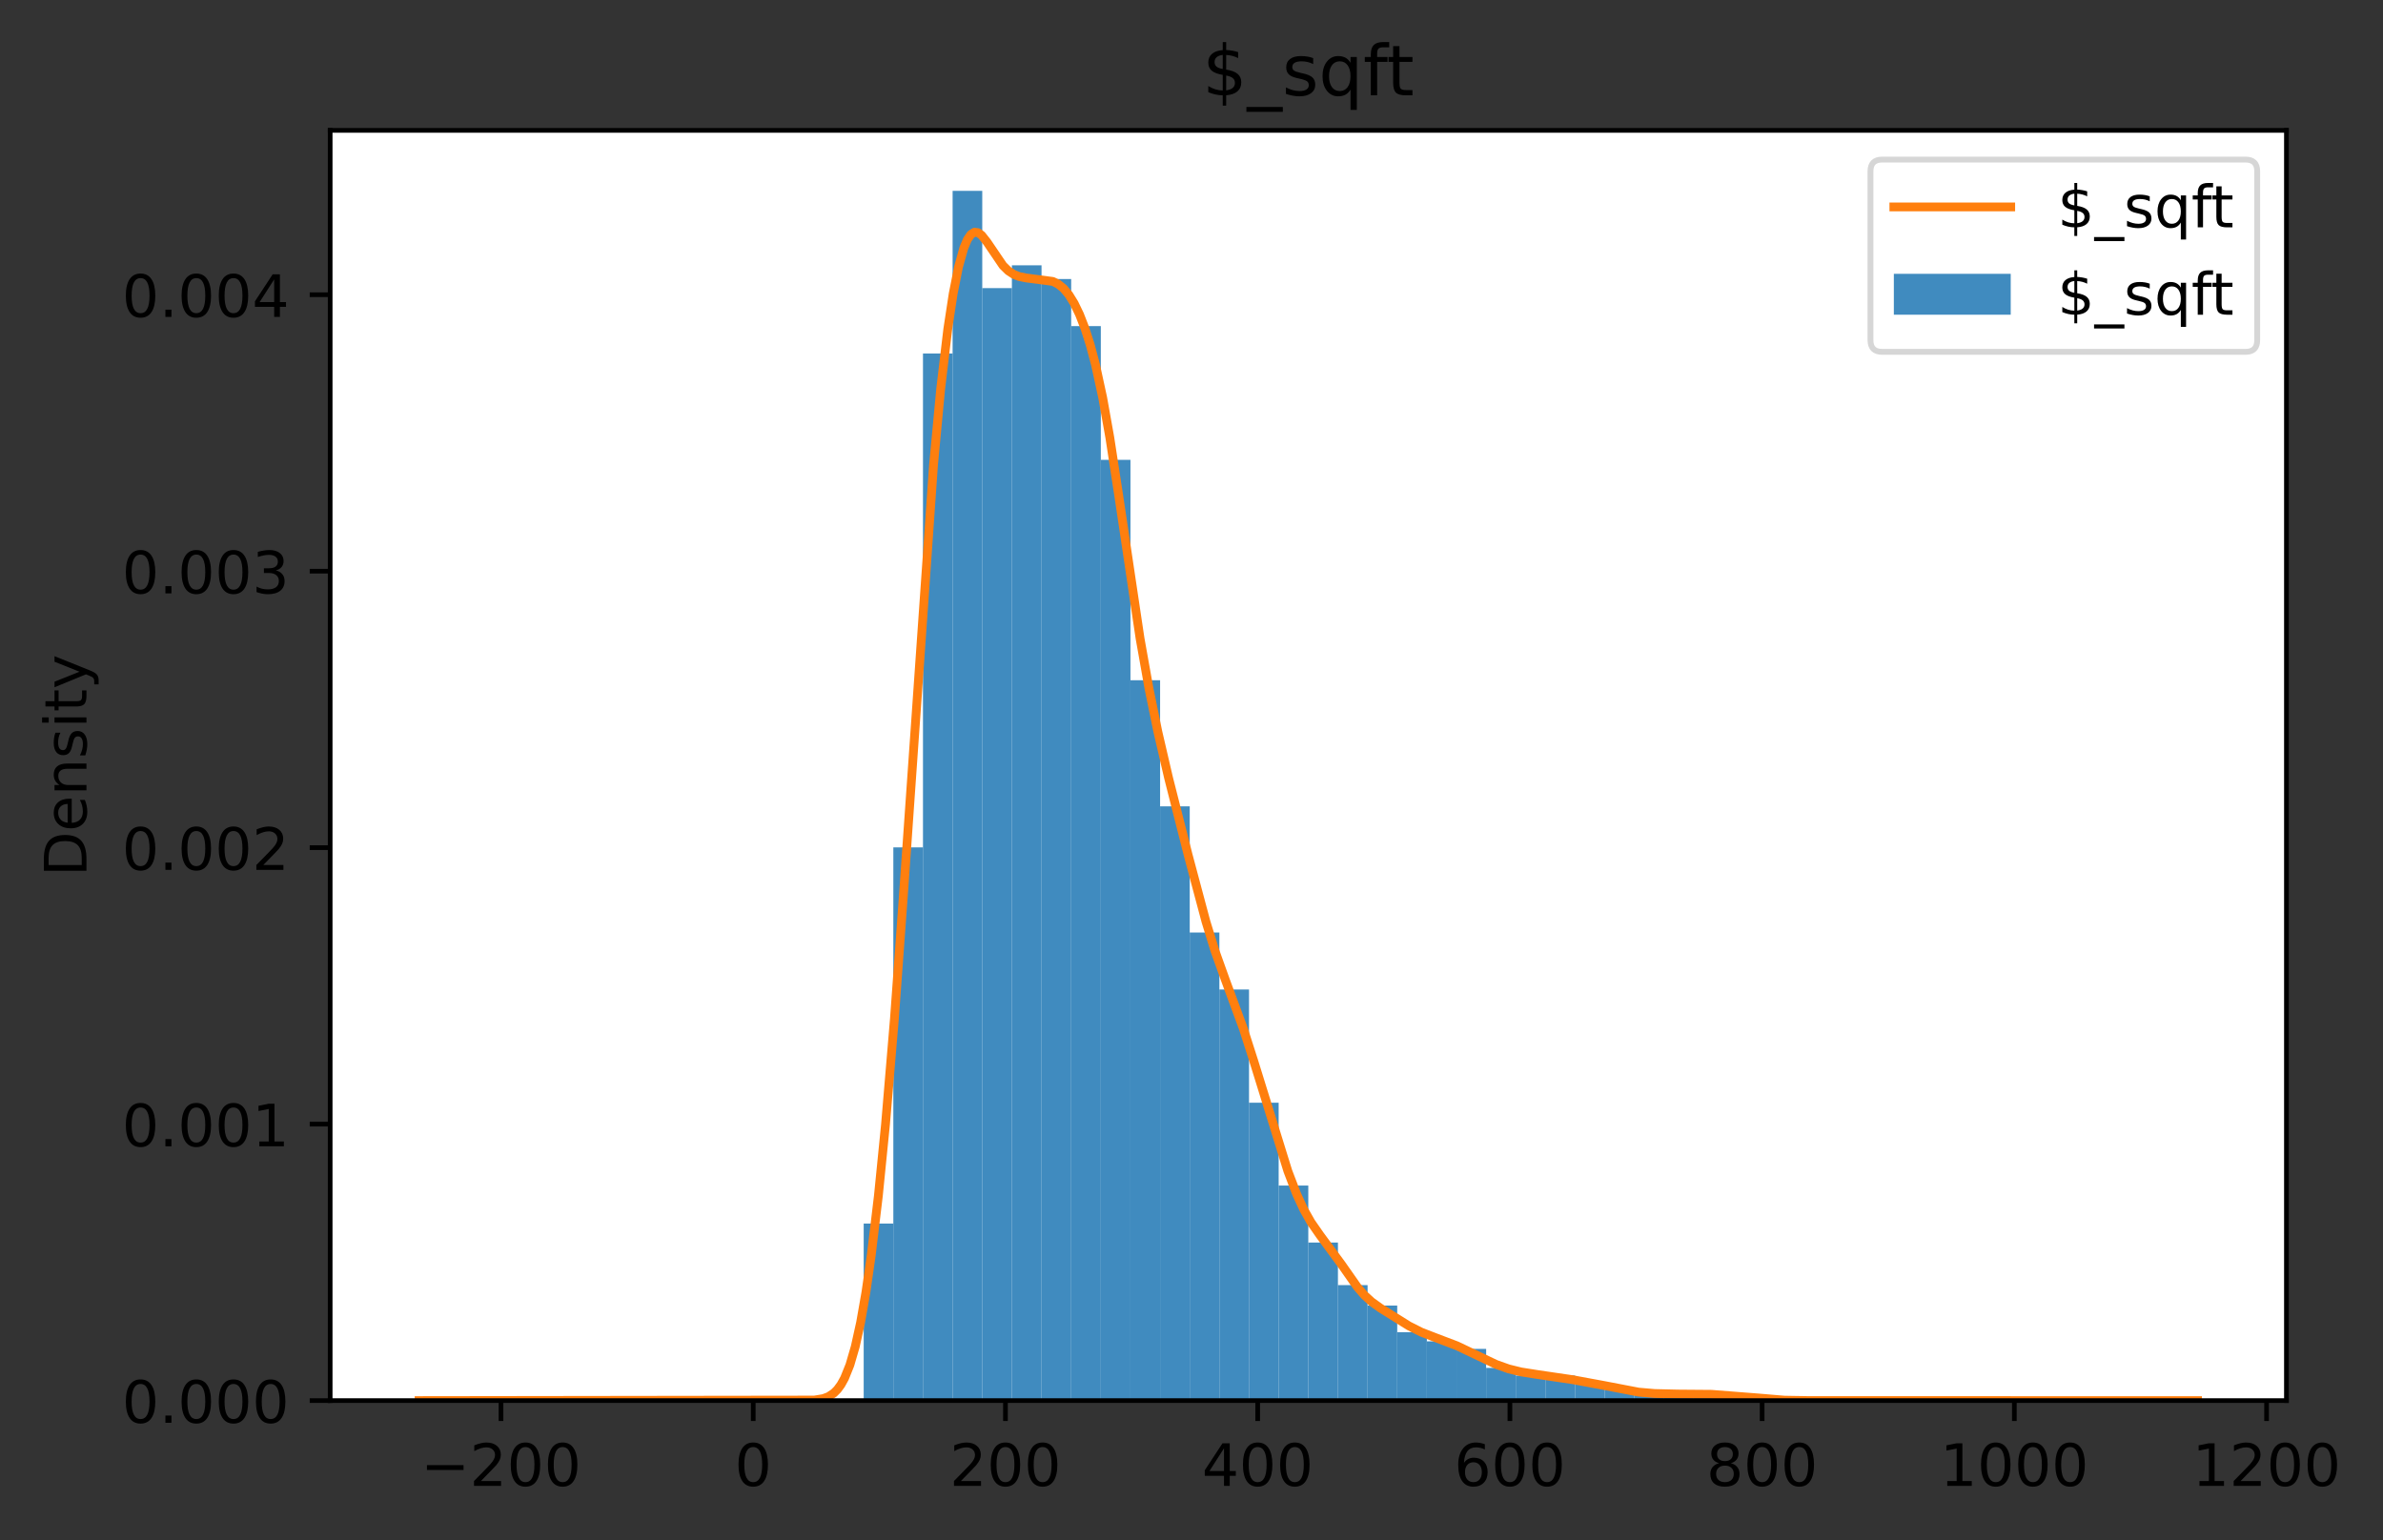<?xml version="1.0" encoding="utf-8" standalone="no"?>
<!DOCTYPE svg PUBLIC "-//W3C//DTD SVG 1.1//EN"
  "http://www.w3.org/Graphics/SVG/1.1/DTD/svg11.dtd">
<!-- Created with matplotlib (https://matplotlib.org/) -->
<svg height="263.636pt" version="1.1" viewBox="0 0 407.834 263.636" width="407.834pt" xmlns="http://www.w3.org/2000/svg" xmlns:xlink="http://www.w3.org/1999/xlink">
 <rect x="0" y="0" width="407.834" height="263.636" fill="#333333" stroke="none"/>
 <defs>
  <style type="text/css">
*{stroke-linecap:butt;stroke-linejoin:round;}
  </style>
 </defs>
 <g id="figure_1">
  <g id="patch_1">
   <path d="M 0 263.636 
L 407.834 263.636 
L 407.834 0 
L 0 0 
z
" style="fill:none;"/>
  </g>
  <g id="axes_1">
   <g id="patch_2">
    <path d="M 56.506 239.758 
L 391.306 239.758 
L 391.306 22.318 
L 56.506 22.318 
z
" style="fill:#ffffff;"/>
   </g>
   <g id="patch_3">
    <path clip-path="url(#pb18d5e3862)" d="M 147.815 239.758 
L 152.888 239.758 
L 152.888 209.45 
L 147.815 209.45 
z
" style="fill:#1f77b4;opacity:0.85;"/>
   </g>
   <g id="patch_4">
    <path clip-path="url(#pb18d5e3862)" d="M 152.888 239.758 
L 157.961 239.758 
L 157.961 145.061 
L 152.888 145.061 
z
" style="fill:#1f77b4;opacity:0.85;"/>
   </g>
   <g id="patch_5">
    <path clip-path="url(#pb18d5e3862)" d="M 157.961 239.758 
L 163.034 239.758 
L 163.034 60.509 
L 157.961 60.509 
z
" style="fill:#1f77b4;opacity:0.85;"/>
   </g>
   <g id="patch_6">
    <path clip-path="url(#pb18d5e3862)" d="M 163.034 239.758 
L 168.106 239.758 
L 168.106 32.672 
L 163.034 32.672 
z
" style="fill:#1f77b4;opacity:0.85;"/>
   </g>
   <g id="patch_7">
    <path clip-path="url(#pb18d5e3862)" d="M 168.106 239.758 
L 173.179 239.758 
L 173.179 49.323 
L 168.106 49.323 
z
" style="fill:#1f77b4;opacity:0.85;"/>
   </g>
   <g id="patch_8">
    <path clip-path="url(#pb18d5e3862)" d="M 173.179 239.758 
L 178.252 239.758 
L 178.252 45.42 
L 173.179 45.42 
z
" style="fill:#1f77b4;opacity:0.85;"/>
   </g>
   <g id="patch_9">
    <path clip-path="url(#pb18d5e3862)" d="M 178.252 239.758 
L 183.324 239.758 
L 183.324 47.762 
L 178.252 47.762 
z
" style="fill:#1f77b4;opacity:0.85;"/>
   </g>
   <g id="patch_10">
    <path clip-path="url(#pb18d5e3862)" d="M 183.324 239.758 
L 188.397 239.758 
L 188.397 55.826 
L 183.324 55.826 
z
" style="fill:#1f77b4;opacity:0.85;"/>
   </g>
   <g id="patch_11">
    <path clip-path="url(#pb18d5e3862)" d="M 188.397 239.758 
L 193.47 239.758 
L 193.47 78.72 
L 188.397 78.72 
z
" style="fill:#1f77b4;opacity:0.85;"/>
   </g>
   <g id="patch_12">
    <path clip-path="url(#pb18d5e3862)" d="M 193.47 239.758 
L 198.543 239.758 
L 198.543 116.443 
L 193.47 116.443 
z
" style="fill:#1f77b4;opacity:0.85;"/>
   </g>
   <g id="patch_13">
    <path clip-path="url(#pb18d5e3862)" d="M 198.543 239.758 
L 203.615 239.758 
L 203.615 138.036 
L 198.543 138.036 
z
" style="fill:#1f77b4;opacity:0.85;"/>
   </g>
   <g id="patch_14">
    <path clip-path="url(#pb18d5e3862)" d="M 203.615 239.758 
L 208.688 239.758 
L 208.688 159.629 
L 203.615 159.629 
z
" style="fill:#1f77b4;opacity:0.85;"/>
   </g>
   <g id="patch_15">
    <path clip-path="url(#pb18d5e3862)" d="M 208.688 239.758 
L 213.761 239.758 
L 213.761 169.385 
L 208.688 169.385 
z
" style="fill:#1f77b4;opacity:0.85;"/>
   </g>
   <g id="patch_16">
    <path clip-path="url(#pb18d5e3862)" d="M 213.761 239.758 
L 218.834 239.758 
L 218.834 188.767 
L 213.761 188.767 
z
" style="fill:#1f77b4;opacity:0.85;"/>
   </g>
   <g id="patch_17">
    <path clip-path="url(#pb18d5e3862)" d="M 218.834 239.758 
L 223.906 239.758 
L 223.906 202.946 
L 218.834 202.946 
z
" style="fill:#1f77b4;opacity:0.85;"/>
   </g>
   <g id="patch_18">
    <path clip-path="url(#pb18d5e3862)" d="M 223.906 239.758 
L 228.979 239.758 
L 228.979 212.702 
L 223.906 212.702 
z
" style="fill:#1f77b4;opacity:0.85;"/>
   </g>
   <g id="patch_19">
    <path clip-path="url(#pb18d5e3862)" d="M 228.979 239.758 
L 234.052 239.758 
L 234.052 219.986 
L 228.979 219.986 
z
" style="fill:#1f77b4;opacity:0.85;"/>
   </g>
   <g id="patch_20">
    <path clip-path="url(#pb18d5e3862)" d="M 234.052 239.758 
L 239.124 239.758 
L 239.124 223.498 
L 234.052 223.498 
z
" style="fill:#1f77b4;opacity:0.85;"/>
   </g>
   <g id="patch_21">
    <path clip-path="url(#pb18d5e3862)" d="M 239.124 239.758 
L 244.197 239.758 
L 244.197 228.051 
L 239.124 228.051 
z
" style="fill:#1f77b4;opacity:0.85;"/>
   </g>
   <g id="patch_22">
    <path clip-path="url(#pb18d5e3862)" d="M 244.197 239.758 
L 249.27 239.758 
L 249.27 229.612 
L 244.197 229.612 
z
" style="fill:#1f77b4;opacity:0.85;"/>
   </g>
   <g id="patch_23">
    <path clip-path="url(#pb18d5e3862)" d="M 249.27 239.758 
L 254.343 239.758 
L 254.343 230.913 
L 249.27 230.913 
z
" style="fill:#1f77b4;opacity:0.85;"/>
   </g>
   <g id="patch_24">
    <path clip-path="url(#pb18d5e3862)" d="M 254.343 239.758 
L 259.415 239.758 
L 259.415 234.165 
L 254.343 234.165 
z
" style="fill:#1f77b4;opacity:0.85;"/>
   </g>
   <g id="patch_25">
    <path clip-path="url(#pb18d5e3862)" d="M 259.415 239.758 
L 264.488 239.758 
L 264.488 235.466 
L 259.415 235.466 
z
" style="fill:#1f77b4;opacity:0.85;"/>
   </g>
   <g id="patch_26">
    <path clip-path="url(#pb18d5e3862)" d="M 264.488 239.758 
L 269.561 239.758 
L 269.561 235.466 
L 264.488 235.466 
z
" style="fill:#1f77b4;opacity:0.85;"/>
   </g>
   <g id="patch_27">
    <path clip-path="url(#pb18d5e3862)" d="M 269.561 239.758 
L 274.634 239.758 
L 274.634 237.026 
L 269.561 237.026 
z
" style="fill:#1f77b4;opacity:0.85;"/>
   </g>
   <g id="patch_28">
    <path clip-path="url(#pb18d5e3862)" d="M 274.634 239.758 
L 279.706 239.758 
L 279.706 237.677 
L 274.634 237.677 
z
" style="fill:#1f77b4;opacity:0.85;"/>
   </g>
   <g id="patch_29">
    <path clip-path="url(#pb18d5e3862)" d="M 279.706 239.758 
L 284.779 239.758 
L 284.779 238.587 
L 279.706 238.587 
z
" style="fill:#1f77b4;opacity:0.85;"/>
   </g>
   <g id="patch_30">
    <path clip-path="url(#pb18d5e3862)" d="M 284.779 239.758 
L 289.852 239.758 
L 289.852 238.848 
L 284.779 238.848 
z
" style="fill:#1f77b4;opacity:0.85;"/>
   </g>
   <g id="patch_31">
    <path clip-path="url(#pb18d5e3862)" d="M 289.852 239.758 
L 294.924 239.758 
L 294.924 238.457 
L 289.852 238.457 
z
" style="fill:#1f77b4;opacity:0.85;"/>
   </g>
   <g id="patch_32">
    <path clip-path="url(#pb18d5e3862)" d="M 294.924 239.758 
L 299.997 239.758 
L 299.997 238.717 
L 294.924 238.717 
z
" style="fill:#1f77b4;opacity:0.85;"/>
   </g>
   <g id="matplotlib.axis_1">
    <g id="xtick_1">
     <g id="line2d_1">
      <defs>
       <path d="M 0 0 
L 0 3.5 
" id="me309c2eff5" style="stroke:#000000;stroke-width:0.8;"/>
      </defs>
      <g>
       <use style="stroke:#000000;stroke-width:0.8;" x="85.745" xlink:href="#me309c2eff5" y="239.758"/>
      </g>
     </g>
     <g id="text_1">
      <!-- −200 -->
      <defs>
       <path d="M 10.594 35.5 
L 73.188 35.5 
L 73.188 27.203 
L 10.594 27.203 
z
" id="DejaVuSans-8722"/>
       <path d="M 19.188 8.297 
L 53.609 8.297 
L 53.609 0 
L 7.328 0 
L 7.328 8.297 
Q 12.938 14.109 22.625 23.891 
Q 32.328 33.688 34.812 36.531 
Q 39.547 41.844 41.422 45.531 
Q 43.312 49.219 43.312 52.781 
Q 43.312 58.594 39.234 62.25 
Q 35.156 65.922 28.609 65.922 
Q 23.969 65.922 18.812 64.312 
Q 13.672 62.703 7.812 59.422 
L 7.812 69.391 
Q 13.766 71.781 18.938 73 
Q 24.125 74.219 28.422 74.219 
Q 39.75 74.219 46.484 68.547 
Q 53.219 62.891 53.219 53.422 
Q 53.219 48.922 51.531 44.891 
Q 49.859 40.875 45.406 35.406 
Q 44.188 33.984 37.641 27.219 
Q 31.109 20.453 19.188 8.297 
z
" id="DejaVuSans-50"/>
       <path d="M 31.781 66.406 
Q 24.172 66.406 20.328 58.906 
Q 16.5 51.422 16.5 36.375 
Q 16.5 21.391 20.328 13.891 
Q 24.172 6.391 31.781 6.391 
Q 39.453 6.391 43.281 13.891 
Q 47.125 21.391 47.125 36.375 
Q 47.125 51.422 43.281 58.906 
Q 39.453 66.406 31.781 66.406 
z
M 31.781 74.219 
Q 44.047 74.219 50.516 64.516 
Q 56.984 54.828 56.984 36.375 
Q 56.984 17.969 50.516 8.266 
Q 44.047 -1.422 31.781 -1.422 
Q 19.531 -1.422 13.062 8.266 
Q 6.594 17.969 6.594 36.375 
Q 6.594 54.828 13.062 64.516 
Q 19.531 74.219 31.781 74.219 
z
" id="DejaVuSans-48"/>
      </defs>
      <g transform="translate(72.011 254.357)scale(0.1 -0.1)">
       <use xlink:href="#DejaVuSans-8722"/>
       <use x="83.789" xlink:href="#DejaVuSans-50"/>
       <use x="147.412" xlink:href="#DejaVuSans-48"/>
       <use x="211.035" xlink:href="#DejaVuSans-48"/>
      </g>
     </g>
    </g>
    <g id="xtick_2">
     <g id="line2d_2">
      <g>
       <use style="stroke:#000000;stroke-width:0.8;" x="128.911" xlink:href="#me309c2eff5" y="239.758"/>
      </g>
     </g>
     <g id="text_2">
      <!-- 0 -->
      <g transform="translate(125.73 254.357)scale(0.1 -0.1)">
       <use xlink:href="#DejaVuSans-48"/>
      </g>
     </g>
    </g>
    <g id="xtick_3">
     <g id="line2d_3">
      <g>
       <use style="stroke:#000000;stroke-width:0.8;" x="172.077" xlink:href="#me309c2eff5" y="239.758"/>
      </g>
     </g>
     <g id="text_3">
      <!-- 200 -->
      <g transform="translate(162.534 254.357)scale(0.1 -0.1)">
       <use xlink:href="#DejaVuSans-50"/>
       <use x="63.623" xlink:href="#DejaVuSans-48"/>
       <use x="127.246" xlink:href="#DejaVuSans-48"/>
      </g>
     </g>
    </g>
    <g id="xtick_4">
     <g id="line2d_4">
      <g>
       <use style="stroke:#000000;stroke-width:0.8;" x="215.244" xlink:href="#me309c2eff5" y="239.758"/>
      </g>
     </g>
     <g id="text_4">
      <!-- 400 -->
      <defs>
       <path d="M 37.797 64.312 
L 12.891 25.391 
L 37.797 25.391 
z
M 35.203 72.906 
L 47.609 72.906 
L 47.609 25.391 
L 58.016 25.391 
L 58.016 17.188 
L 47.609 17.188 
L 47.609 0 
L 37.797 0 
L 37.797 17.188 
L 4.891 17.188 
L 4.891 26.703 
z
" id="DejaVuSans-52"/>
      </defs>
      <g transform="translate(205.7 254.357)scale(0.1 -0.1)">
       <use xlink:href="#DejaVuSans-52"/>
       <use x="63.623" xlink:href="#DejaVuSans-48"/>
       <use x="127.246" xlink:href="#DejaVuSans-48"/>
      </g>
     </g>
    </g>
    <g id="xtick_5">
     <g id="line2d_5">
      <g>
       <use style="stroke:#000000;stroke-width:0.8;" x="258.41" xlink:href="#me309c2eff5" y="239.758"/>
      </g>
     </g>
     <g id="text_5">
      <!-- 600 -->
      <defs>
       <path d="M 33.016 40.375 
Q 26.375 40.375 22.484 35.828 
Q 18.609 31.297 18.609 23.391 
Q 18.609 15.531 22.484 10.953 
Q 26.375 6.391 33.016 6.391 
Q 39.656 6.391 43.531 10.953 
Q 47.406 15.531 47.406 23.391 
Q 47.406 31.297 43.531 35.828 
Q 39.656 40.375 33.016 40.375 
z
M 52.594 71.297 
L 52.594 62.312 
Q 48.875 64.062 45.094 64.984 
Q 41.312 65.922 37.594 65.922 
Q 27.828 65.922 22.672 59.328 
Q 17.531 52.734 16.797 39.406 
Q 19.672 43.656 24.016 45.922 
Q 28.375 48.188 33.594 48.188 
Q 44.578 48.188 50.953 41.516 
Q 57.328 34.859 57.328 23.391 
Q 57.328 12.156 50.688 5.359 
Q 44.047 -1.422 33.016 -1.422 
Q 20.359 -1.422 13.672 8.266 
Q 6.984 17.969 6.984 36.375 
Q 6.984 53.656 15.188 63.938 
Q 23.391 74.219 37.203 74.219 
Q 40.922 74.219 44.703 73.484 
Q 48.484 72.75 52.594 71.297 
z
" id="DejaVuSans-54"/>
      </defs>
      <g transform="translate(248.866 254.357)scale(0.1 -0.1)">
       <use xlink:href="#DejaVuSans-54"/>
       <use x="63.623" xlink:href="#DejaVuSans-48"/>
       <use x="127.246" xlink:href="#DejaVuSans-48"/>
      </g>
     </g>
    </g>
    <g id="xtick_6">
     <g id="line2d_6">
      <g>
       <use style="stroke:#000000;stroke-width:0.8;" x="301.576" xlink:href="#me309c2eff5" y="239.758"/>
      </g>
     </g>
     <g id="text_6">
      <!-- 800 -->
      <defs>
       <path d="M 31.781 34.625 
Q 24.75 34.625 20.719 30.859 
Q 16.703 27.094 16.703 20.516 
Q 16.703 13.922 20.719 10.156 
Q 24.75 6.391 31.781 6.391 
Q 38.812 6.391 42.859 10.172 
Q 46.922 13.969 46.922 20.516 
Q 46.922 27.094 42.891 30.859 
Q 38.875 34.625 31.781 34.625 
z
M 21.922 38.812 
Q 15.578 40.375 12.031 44.719 
Q 8.5 49.078 8.5 55.328 
Q 8.5 64.062 14.719 69.141 
Q 20.953 74.219 31.781 74.219 
Q 42.672 74.219 48.875 69.141 
Q 55.078 64.062 55.078 55.328 
Q 55.078 49.078 51.531 44.719 
Q 48 40.375 41.703 38.812 
Q 48.828 37.156 52.797 32.312 
Q 56.781 27.484 56.781 20.516 
Q 56.781 9.906 50.312 4.234 
Q 43.844 -1.422 31.781 -1.422 
Q 19.734 -1.422 13.25 4.234 
Q 6.781 9.906 6.781 20.516 
Q 6.781 27.484 10.781 32.312 
Q 14.797 37.156 21.922 38.812 
z
M 18.312 54.391 
Q 18.312 48.734 21.844 45.562 
Q 25.391 42.391 31.781 42.391 
Q 38.141 42.391 41.719 45.562 
Q 45.312 48.734 45.312 54.391 
Q 45.312 60.062 41.719 63.234 
Q 38.141 66.406 31.781 66.406 
Q 25.391 66.406 21.844 63.234 
Q 18.312 60.062 18.312 54.391 
z
" id="DejaVuSans-56"/>
      </defs>
      <g transform="translate(292.033 254.357)scale(0.1 -0.1)">
       <use xlink:href="#DejaVuSans-56"/>
       <use x="63.623" xlink:href="#DejaVuSans-48"/>
       <use x="127.246" xlink:href="#DejaVuSans-48"/>
      </g>
     </g>
    </g>
    <g id="xtick_7">
     <g id="line2d_7">
      <g>
       <use style="stroke:#000000;stroke-width:0.8;" x="344.743" xlink:href="#me309c2eff5" y="239.758"/>
      </g>
     </g>
     <g id="text_7">
      <!-- 1000 -->
      <defs>
       <path d="M 12.406 8.297 
L 28.516 8.297 
L 28.516 63.922 
L 10.984 60.406 
L 10.984 69.391 
L 28.422 72.906 
L 38.281 72.906 
L 38.281 8.297 
L 54.391 8.297 
L 54.391 0 
L 12.406 0 
z
" id="DejaVuSans-49"/>
      </defs>
      <g transform="translate(332.018 254.357)scale(0.1 -0.1)">
       <use xlink:href="#DejaVuSans-49"/>
       <use x="63.623" xlink:href="#DejaVuSans-48"/>
       <use x="127.246" xlink:href="#DejaVuSans-48"/>
       <use x="190.869" xlink:href="#DejaVuSans-48"/>
      </g>
     </g>
    </g>
    <g id="xtick_8">
     <g id="line2d_8">
      <g>
       <use style="stroke:#000000;stroke-width:0.8;" x="387.909" xlink:href="#me309c2eff5" y="239.758"/>
      </g>
     </g>
     <g id="text_8">
      <!-- 1200 -->
      <g transform="translate(375.184 254.357)scale(0.1 -0.1)">
       <use xlink:href="#DejaVuSans-49"/>
       <use x="63.623" xlink:href="#DejaVuSans-50"/>
       <use x="127.246" xlink:href="#DejaVuSans-48"/>
       <use x="190.869" xlink:href="#DejaVuSans-48"/>
      </g>
     </g>
    </g>
   </g>
   <g id="matplotlib.axis_2">
    <g id="ytick_1">
     <g id="line2d_9">
      <defs>
       <path d="M 0 0 
L -3.5 0 
" id="m87f9ddb651" style="stroke:#000000;stroke-width:0.8;"/>
      </defs>
      <g>
       <use style="stroke:#000000;stroke-width:0.8;" x="56.506" xlink:href="#m87f9ddb651" y="239.758"/>
      </g>
     </g>
     <g id="text_9">
      <!-- 0.000 -->
      <defs>
       <path d="M 10.688 12.406 
L 21 12.406 
L 21 0 
L 10.688 0 
z
" id="DejaVuSans-46"/>
      </defs>
      <g transform="translate(20.878 243.557)scale(0.1 -0.1)">
       <use xlink:href="#DejaVuSans-48"/>
       <use x="63.623" xlink:href="#DejaVuSans-46"/>
       <use x="95.41" xlink:href="#DejaVuSans-48"/>
       <use x="159.033" xlink:href="#DejaVuSans-48"/>
       <use x="222.656" xlink:href="#DejaVuSans-48"/>
      </g>
     </g>
    </g>
    <g id="ytick_2">
     <g id="line2d_10">
      <g>
       <use style="stroke:#000000;stroke-width:0.8;" x="56.506" xlink:href="#m87f9ddb651" y="192.432"/>
      </g>
     </g>
     <g id="text_10">
      <!-- 0.001 -->
      <g transform="translate(20.878 196.231)scale(0.1 -0.1)">
       <use xlink:href="#DejaVuSans-48"/>
       <use x="63.623" xlink:href="#DejaVuSans-46"/>
       <use x="95.41" xlink:href="#DejaVuSans-48"/>
       <use x="159.033" xlink:href="#DejaVuSans-48"/>
       <use x="222.656" xlink:href="#DejaVuSans-49"/>
      </g>
     </g>
    </g>
    <g id="ytick_3">
     <g id="line2d_11">
      <g>
       <use style="stroke:#000000;stroke-width:0.8;" x="56.506" xlink:href="#m87f9ddb651" y="145.105"/>
      </g>
     </g>
     <g id="text_11">
      <!-- 0.002 -->
      <g transform="translate(20.878 148.904)scale(0.1 -0.1)">
       <use xlink:href="#DejaVuSans-48"/>
       <use x="63.623" xlink:href="#DejaVuSans-46"/>
       <use x="95.41" xlink:href="#DejaVuSans-48"/>
       <use x="159.033" xlink:href="#DejaVuSans-48"/>
       <use x="222.656" xlink:href="#DejaVuSans-50"/>
      </g>
     </g>
    </g>
    <g id="ytick_4">
     <g id="line2d_12">
      <g>
       <use style="stroke:#000000;stroke-width:0.8;" x="56.506" xlink:href="#m87f9ddb651" y="97.779"/>
      </g>
     </g>
     <g id="text_12">
      <!-- 0.003 -->
      <defs>
       <path d="M 40.578 39.312 
Q 47.656 37.797 51.625 33 
Q 55.609 28.219 55.609 21.188 
Q 55.609 10.406 48.188 4.484 
Q 40.766 -1.422 27.094 -1.422 
Q 22.516 -1.422 17.656 -0.516 
Q 12.797 0.391 7.625 2.203 
L 7.625 11.719 
Q 11.719 9.328 16.594 8.109 
Q 21.484 6.891 26.812 6.891 
Q 36.078 6.891 40.938 10.547 
Q 45.797 14.203 45.797 21.188 
Q 45.797 27.641 41.281 31.266 
Q 36.766 34.906 28.719 34.906 
L 20.219 34.906 
L 20.219 43.016 
L 29.109 43.016 
Q 36.375 43.016 40.234 45.922 
Q 44.094 48.828 44.094 54.297 
Q 44.094 59.906 40.109 62.906 
Q 36.141 65.922 28.719 65.922 
Q 24.656 65.922 20.016 65.031 
Q 15.375 64.156 9.812 62.312 
L 9.812 71.094 
Q 15.438 72.656 20.344 73.438 
Q 25.25 74.219 29.594 74.219 
Q 40.828 74.219 47.359 69.109 
Q 53.906 64.016 53.906 55.328 
Q 53.906 49.266 50.438 45.094 
Q 46.969 40.922 40.578 39.312 
z
" id="DejaVuSans-51"/>
      </defs>
      <g transform="translate(20.878 101.578)scale(0.1 -0.1)">
       <use xlink:href="#DejaVuSans-48"/>
       <use x="63.623" xlink:href="#DejaVuSans-46"/>
       <use x="95.41" xlink:href="#DejaVuSans-48"/>
       <use x="159.033" xlink:href="#DejaVuSans-48"/>
       <use x="222.656" xlink:href="#DejaVuSans-51"/>
      </g>
     </g>
    </g>
    <g id="ytick_5">
     <g id="line2d_13">
      <g>
       <use style="stroke:#000000;stroke-width:0.8;" x="56.506" xlink:href="#m87f9ddb651" y="50.452"/>
      </g>
     </g>
     <g id="text_13">
      <!-- 0.004 -->
      <g transform="translate(20.878 54.251)scale(0.1 -0.1)">
       <use xlink:href="#DejaVuSans-48"/>
       <use x="63.623" xlink:href="#DejaVuSans-46"/>
       <use x="95.41" xlink:href="#DejaVuSans-48"/>
       <use x="159.033" xlink:href="#DejaVuSans-48"/>
       <use x="222.656" xlink:href="#DejaVuSans-52"/>
      </g>
     </g>
    </g>
    <g id="text_14">
     <!-- Density -->
     <defs>
      <path d="M 19.672 64.797 
L 19.672 8.109 
L 31.594 8.109 
Q 46.688 8.109 53.688 14.938 
Q 60.688 21.781 60.688 36.531 
Q 60.688 51.172 53.688 57.984 
Q 46.688 64.797 31.594 64.797 
z
M 9.812 72.906 
L 30.078 72.906 
Q 51.266 72.906 61.172 64.094 
Q 71.094 55.281 71.094 36.531 
Q 71.094 17.672 61.125 8.828 
Q 51.172 0 30.078 0 
L 9.812 0 
z
" id="DejaVuSans-68"/>
      <path d="M 56.203 29.594 
L 56.203 25.203 
L 14.891 25.203 
Q 15.484 15.922 20.484 11.062 
Q 25.484 6.203 34.422 6.203 
Q 39.594 6.203 44.453 7.469 
Q 49.312 8.734 54.109 11.281 
L 54.109 2.781 
Q 49.266 0.734 44.188 -0.344 
Q 39.109 -1.422 33.891 -1.422 
Q 20.797 -1.422 13.156 6.188 
Q 5.516 13.812 5.516 26.812 
Q 5.516 40.234 12.766 48.109 
Q 20.016 56 32.328 56 
Q 43.359 56 49.781 48.891 
Q 56.203 41.797 56.203 29.594 
z
M 47.219 32.234 
Q 47.125 39.594 43.094 43.984 
Q 39.062 48.391 32.422 48.391 
Q 24.906 48.391 20.391 44.141 
Q 15.875 39.891 15.188 32.172 
z
" id="DejaVuSans-101"/>
      <path d="M 54.891 33.016 
L 54.891 0 
L 45.906 0 
L 45.906 32.719 
Q 45.906 40.484 42.875 44.328 
Q 39.844 48.188 33.797 48.188 
Q 26.516 48.188 22.312 43.547 
Q 18.109 38.922 18.109 30.906 
L 18.109 0 
L 9.078 0 
L 9.078 54.688 
L 18.109 54.688 
L 18.109 46.188 
Q 21.344 51.125 25.703 53.562 
Q 30.078 56 35.797 56 
Q 45.219 56 50.047 50.172 
Q 54.891 44.344 54.891 33.016 
z
" id="DejaVuSans-110"/>
      <path d="M 44.281 53.078 
L 44.281 44.578 
Q 40.484 46.531 36.375 47.5 
Q 32.281 48.484 27.875 48.484 
Q 21.188 48.484 17.844 46.438 
Q 14.5 44.391 14.5 40.281 
Q 14.5 37.156 16.891 35.375 
Q 19.281 33.594 26.516 31.984 
L 29.594 31.297 
Q 39.156 29.25 43.188 25.516 
Q 47.219 21.781 47.219 15.094 
Q 47.219 7.469 41.188 3.016 
Q 35.156 -1.422 24.609 -1.422 
Q 20.219 -1.422 15.453 -0.562 
Q 10.688 0.297 5.422 2 
L 5.422 11.281 
Q 10.406 8.688 15.234 7.391 
Q 20.062 6.109 24.812 6.109 
Q 31.156 6.109 34.562 8.281 
Q 37.984 10.453 37.984 14.406 
Q 37.984 18.062 35.516 20.016 
Q 33.062 21.969 24.703 23.781 
L 21.578 24.516 
Q 13.234 26.266 9.516 29.906 
Q 5.812 33.547 5.812 39.891 
Q 5.812 47.609 11.281 51.797 
Q 16.75 56 26.812 56 
Q 31.781 56 36.172 55.266 
Q 40.578 54.547 44.281 53.078 
z
" id="DejaVuSans-115"/>
      <path d="M 9.422 54.688 
L 18.406 54.688 
L 18.406 0 
L 9.422 0 
z
M 9.422 75.984 
L 18.406 75.984 
L 18.406 64.594 
L 9.422 64.594 
z
" id="DejaVuSans-105"/>
      <path d="M 18.312 70.219 
L 18.312 54.688 
L 36.812 54.688 
L 36.812 47.703 
L 18.312 47.703 
L 18.312 18.016 
Q 18.312 11.328 20.141 9.422 
Q 21.969 7.516 27.594 7.516 
L 36.812 7.516 
L 36.812 0 
L 27.594 0 
Q 17.188 0 13.234 3.875 
Q 9.281 7.766 9.281 18.016 
L 9.281 47.703 
L 2.688 47.703 
L 2.688 54.688 
L 9.281 54.688 
L 9.281 70.219 
z
" id="DejaVuSans-116"/>
      <path d="M 32.172 -5.078 
Q 28.375 -14.844 24.75 -17.812 
Q 21.141 -20.797 15.094 -20.797 
L 7.906 -20.797 
L 7.906 -13.281 
L 13.188 -13.281 
Q 16.891 -13.281 18.938 -11.516 
Q 21 -9.766 23.484 -3.219 
L 25.094 0.875 
L 2.984 54.688 
L 12.5 54.688 
L 29.594 11.922 
L 46.688 54.688 
L 56.203 54.688 
z
" id="DejaVuSans-121"/>
     </defs>
     <g transform="translate(14.798 150.047)rotate(-90)scale(0.1 -0.1)">
      <use xlink:href="#DejaVuSans-68"/>
      <use x="77.002" xlink:href="#DejaVuSans-101"/>
      <use x="138.525" xlink:href="#DejaVuSans-110"/>
      <use x="201.904" xlink:href="#DejaVuSans-115"/>
      <use x="254.004" xlink:href="#DejaVuSans-105"/>
      <use x="281.787" xlink:href="#DejaVuSans-116"/>
      <use x="320.996" xlink:href="#DejaVuSans-121"/>
     </g>
    </g>
   </g>
   <g id="line2d_14">
    <path clip-path="url(#pb18d5e3862)" d="M 71.724 239.758 
L 139.361 239.666 
L 140.884 239.418 
L 141.798 239.076 
L 142.712 238.471 
L 143.321 237.859 
L 143.931 237.026 
L 144.54 235.924 
L 145.454 233.659 
L 146.368 230.526 
L 147.282 226.4 
L 148.196 221.201 
L 149.11 214.883 
L 150.329 204.694 
L 151.548 192.478 
L 153.071 174.401 
L 154.594 153.51 
L 159.774 79.501 
L 160.992 66.559 
L 162.211 56.296 
L 163.125 50.302 
L 164.039 45.701 
L 164.953 42.449 
L 165.562 41.008 
L 166.172 40.122 
L 166.781 39.748 
L 167.39 39.825 
L 168 40.272 
L 168.914 41.425 
L 171.656 45.466 
L 172.57 46.363 
L 173.484 46.965 
L 174.398 47.332 
L 175.616 47.581 
L 180.186 48.176 
L 181.1 48.632 
L 182.014 49.371 
L 182.928 50.458 
L 183.842 51.937 
L 184.756 53.833 
L 185.67 56.178 
L 186.584 59.028 
L 187.498 62.46 
L 188.717 68.068 
L 189.936 74.895 
L 191.459 84.81 
L 195.115 109.301 
L 196.638 117.854 
L 198.162 125.278 
L 199.99 133.15 
L 203.341 146.352 
L 206.388 157.757 
L 207.911 162.703 
L 209.739 167.803 
L 212.786 176.064 
L 214.614 181.761 
L 220.403 200.46 
L 221.926 204.44 
L 223.145 207.073 
L 224.363 209.223 
L 225.887 211.417 
L 229.543 216.388 
L 232.285 220.299 
L 233.503 221.712 
L 234.722 222.83 
L 236.245 223.926 
L 241.12 226.972 
L 243.253 228.049 
L 245.69 228.99 
L 249.346 230.38 
L 252.393 231.832 
L 256.049 233.567 
L 258.181 234.326 
L 260.314 234.851 
L 263.056 235.283 
L 269.149 236.18 
L 274.329 237.135 
L 280.422 238.305 
L 283.164 238.541 
L 287.125 238.635 
L 292.914 238.681 
L 300.835 239.298 
L 305.405 239.683 
L 309.67 239.755 
L 357.503 239.758 
L 376.088 239.758 
L 376.088 239.758 
" style="fill:none;stroke:#ff7f0e;stroke-linecap:square;stroke-width:1.5;"/>
   </g>
   <g id="patch_33">
    <path d="M 56.506 239.758 
L 56.506 22.318 
" style="fill:none;stroke:#000000;stroke-linecap:square;stroke-linejoin:miter;stroke-width:0.8;"/>
   </g>
   <g id="patch_34">
    <path d="M 391.306 239.758 
L 391.306 22.318 
" style="fill:none;stroke:#000000;stroke-linecap:square;stroke-linejoin:miter;stroke-width:0.8;"/>
   </g>
   <g id="patch_35">
    <path d="M 56.506 239.758 
L 391.306 239.758 
" style="fill:none;stroke:#000000;stroke-linecap:square;stroke-linejoin:miter;stroke-width:0.8;"/>
   </g>
   <g id="patch_36">
    <path d="M 56.506 22.318 
L 391.306 22.318 
" style="fill:none;stroke:#000000;stroke-linecap:square;stroke-linejoin:miter;stroke-width:0.8;"/>
   </g>
   <g id="text_15">
    <!-- $_sqft -->
    <defs>
     <path d="M 33.797 -14.703 
L 28.906 -14.703 
L 28.859 0 
Q 23.734 0.094 18.609 1.188 
Q 13.484 2.297 8.297 4.5 
L 8.297 13.281 
Q 13.281 10.156 18.375 8.562 
Q 23.484 6.984 28.906 6.938 
L 28.906 29.203 
Q 18.109 30.953 13.203 35.156 
Q 8.297 39.359 8.297 46.688 
Q 8.297 54.641 13.625 59.219 
Q 18.953 63.812 28.906 64.5 
L 28.906 75.984 
L 33.797 75.984 
L 33.797 64.656 
Q 38.328 64.453 42.578 63.688 
Q 46.828 62.938 50.875 61.625 
L 50.875 53.078 
Q 46.828 55.125 42.547 56.25 
Q 38.281 57.375 33.797 57.562 
L 33.797 36.719 
Q 44.875 35.016 50.094 30.609 
Q 55.328 26.219 55.328 18.609 
Q 55.328 10.359 49.781 5.594 
Q 44.234 0.828 33.797 0.094 
z
M 28.906 37.594 
L 28.906 57.625 
Q 23.25 56.984 20.266 54.391 
Q 17.281 51.812 17.281 47.516 
Q 17.281 43.312 20.031 40.969 
Q 22.797 38.625 28.906 37.594 
z
M 33.797 28.219 
L 33.797 7.078 
Q 39.984 7.906 43.141 10.594 
Q 46.297 13.281 46.297 17.672 
Q 46.297 21.969 43.281 24.5 
Q 40.281 27.047 33.797 28.219 
z
" id="DejaVuSans-36"/>
     <path d="M 50.984 -16.609 
L 50.984 -23.578 
L -0.984 -23.578 
L -0.984 -16.609 
z
" id="DejaVuSans-95"/>
     <path d="M 14.797 27.297 
Q 14.797 17.391 18.875 11.75 
Q 22.953 6.109 30.078 6.109 
Q 37.203 6.109 41.297 11.75 
Q 45.406 17.391 45.406 27.297 
Q 45.406 37.203 41.297 42.844 
Q 37.203 48.484 30.078 48.484 
Q 22.953 48.484 18.875 42.844 
Q 14.797 37.203 14.797 27.297 
z
M 45.406 8.203 
Q 42.578 3.328 38.25 0.953 
Q 33.938 -1.422 27.875 -1.422 
Q 17.969 -1.422 11.734 6.484 
Q 5.516 14.406 5.516 27.297 
Q 5.516 40.188 11.734 48.094 
Q 17.969 56 27.875 56 
Q 33.938 56 38.25 53.625 
Q 42.578 51.266 45.406 46.391 
L 45.406 54.688 
L 54.391 54.688 
L 54.391 -20.797 
L 45.406 -20.797 
z
" id="DejaVuSans-113"/>
     <path d="M 37.109 75.984 
L 37.109 68.5 
L 28.516 68.5 
Q 23.688 68.5 21.797 66.547 
Q 19.922 64.594 19.922 59.516 
L 19.922 54.688 
L 34.719 54.688 
L 34.719 47.703 
L 19.922 47.703 
L 19.922 0 
L 10.891 0 
L 10.891 47.703 
L 2.297 47.703 
L 2.297 54.688 
L 10.891 54.688 
L 10.891 58.5 
Q 10.891 67.625 15.141 71.797 
Q 19.391 75.984 28.609 75.984 
z
" id="DejaVuSans-102"/>
    </defs>
    <g transform="translate(205.795 16.318)scale(0.12 -0.12)">
     <use xlink:href="#DejaVuSans-36"/>
     <use x="63.623" xlink:href="#DejaVuSans-95"/>
     <use x="113.623" xlink:href="#DejaVuSans-115"/>
     <use x="165.723" xlink:href="#DejaVuSans-113"/>
     <use x="229.199" xlink:href="#DejaVuSans-102"/>
     <use x="262.654" xlink:href="#DejaVuSans-116"/>
    </g>
   </g>
   <g id="legend_1">
    <g id="patch_37">
     <path d="M 322.12 60.231 
L 384.306 60.231 
Q 386.306 60.231 386.306 58.231 
L 386.306 29.318 
Q 386.306 27.318 384.306 27.318 
L 322.12 27.318 
Q 320.12 27.318 320.12 29.318 
L 320.12 58.231 
Q 320.12 60.231 322.12 60.231 
z
" style="fill:#ffffff;opacity:0.8;stroke:#cccccc;stroke-linejoin:miter;"/>
    </g>
    <g id="line2d_15">
     <path d="M 324.12 35.417 
L 344.12 35.417 
" style="fill:none;stroke:#ff7f0e;stroke-linecap:square;stroke-width:1.5;"/>
    </g>
    <g id="line2d_16"/>
    <g id="text_16">
     <!-- $_sqft -->
     <g transform="translate(352.12 38.917)scale(0.1 -0.1)">
      <use xlink:href="#DejaVuSans-36"/>
      <use x="63.623" xlink:href="#DejaVuSans-95"/>
      <use x="113.623" xlink:href="#DejaVuSans-115"/>
      <use x="165.723" xlink:href="#DejaVuSans-113"/>
      <use x="229.199" xlink:href="#DejaVuSans-102"/>
      <use x="262.654" xlink:href="#DejaVuSans-116"/>
     </g>
    </g>
    <g id="patch_38">
     <path d="M 324.12 53.873 
L 344.12 53.873 
L 344.12 46.873 
L 324.12 46.873 
z
" style="fill:#1f77b4;opacity:0.85;"/>
    </g>
    <g id="text_17">
     <!-- $_sqft -->
     <g transform="translate(352.12 53.873)scale(0.1 -0.1)">
      <use xlink:href="#DejaVuSans-36"/>
      <use x="63.623" xlink:href="#DejaVuSans-95"/>
      <use x="113.623" xlink:href="#DejaVuSans-115"/>
      <use x="165.723" xlink:href="#DejaVuSans-113"/>
      <use x="229.199" xlink:href="#DejaVuSans-102"/>
      <use x="262.654" xlink:href="#DejaVuSans-116"/>
     </g>
    </g>
   </g>
  </g>
 </g>
 <defs>
  <clipPath id="pb18d5e3862">
   <rect height="217.44" width="334.8" x="56.506" y="22.318"/>
  </clipPath>
 </defs>
</svg>
